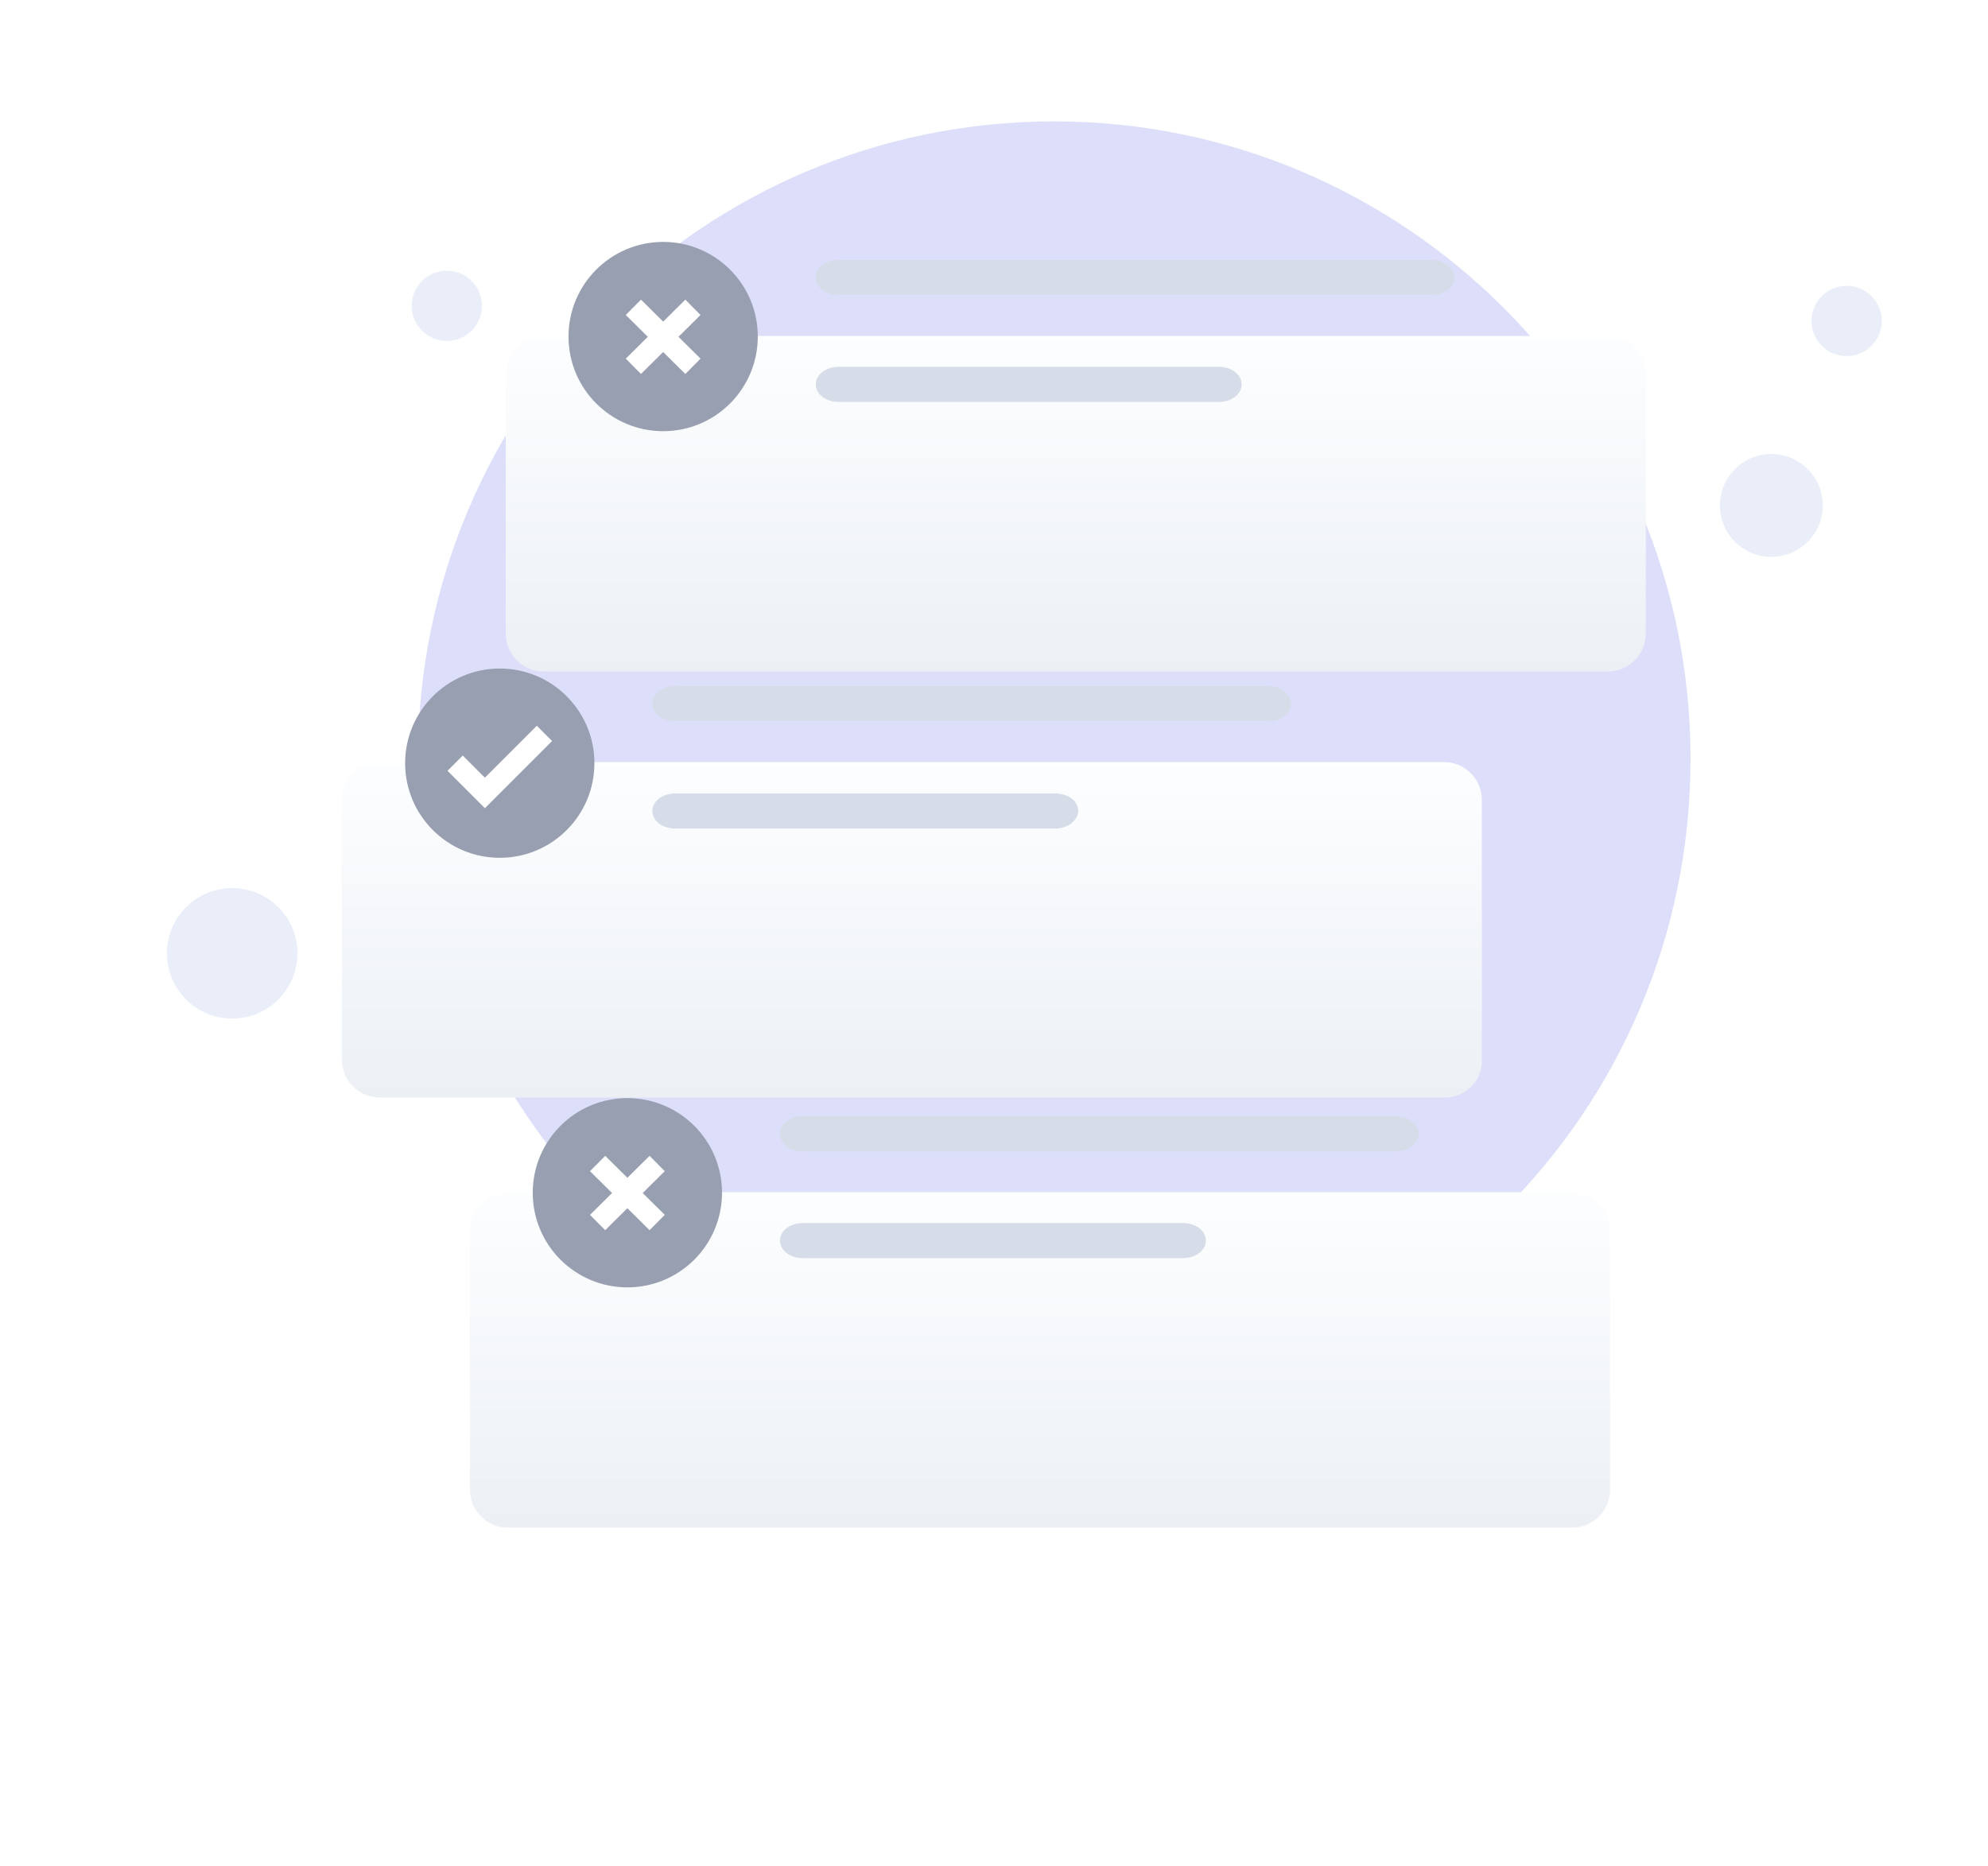 <svg width="131" height="123" viewBox="0 0 131 123" fill="none" xmlns="http://www.w3.org/2000/svg">
<path d="M69.47 92.025C92.626 92.025 111.399 73.251 111.399 50.012C111.399 26.773 92.543 8 69.47 8C46.313 8 27.54 26.773 27.54 50.012C27.54 73.251 46.313 92.025 69.47 92.025Z" fill="#DDDFFA"/>
<path d="M116.722 36.701C118.595 36.701 120.113 35.183 120.113 33.31C120.113 31.438 118.595 29.92 116.722 29.92C114.85 29.92 113.332 31.438 113.332 33.31C113.332 35.183 114.85 36.701 116.722 36.701Z" fill="#EAEEF9"/>
<path d="M121.684 23.469C122.963 23.469 124 22.432 124 21.154C124 19.875 122.963 18.838 121.684 18.838C120.406 18.838 119.369 19.875 119.369 21.154C119.369 22.432 120.406 23.469 121.684 23.469Z" fill="#EAEEF9"/>
<path d="M29.442 22.473C30.721 22.473 31.758 21.436 31.758 20.157C31.758 18.878 30.721 17.841 29.442 17.841C28.164 17.841 27.127 18.878 27.127 20.157C27.127 21.436 28.164 22.473 29.442 22.473Z" fill="#EAEEF9"/>
<path d="M15.3 67.132C17.676 67.132 19.601 65.206 19.601 62.831C19.601 60.456 17.676 58.531 15.3 58.531C12.925 58.531 11 60.456 11 62.831C11 65.206 12.925 67.132 15.3 67.132Z" fill="#EAEEF9"/>
<g filter="url(#filter0_d_16238_22975)">
<path d="M103.604 89.683H33.458C32.091 89.683 30.97 88.562 30.97 87.195V70.061C30.97 68.695 32.091 67.574 33.458 67.574H103.604C104.971 67.574 106.092 68.695 106.092 70.061V87.195C106.092 88.562 104.971 89.683 103.604 89.683Z" fill="url(#paint0_linear_16238_22975)"/>
</g>
<path d="M91.972 75.878H52.904C52.063 75.878 51.398 75.367 51.398 74.721C51.398 74.076 52.063 73.565 52.904 73.565H91.972C92.813 73.565 93.478 74.076 93.478 74.721C93.478 75.367 92.813 75.878 91.972 75.878Z" fill="#D6DCE8"/>
<path d="M77.956 82.92H52.904C52.063 82.92 51.398 82.409 51.398 81.764C51.398 81.119 52.063 80.608 52.904 80.608H77.956C78.797 80.608 79.463 81.119 79.463 81.764C79.463 82.409 78.797 82.92 77.956 82.92Z" fill="#D6DCE8"/>
<path d="M41.342 84.847C44.786 84.847 47.578 82.055 47.578 78.611C47.578 75.166 44.786 72.374 41.342 72.374C37.897 72.374 35.105 75.166 35.105 78.611C35.105 82.055 37.897 84.847 41.342 84.847Z" fill="#989FB0"/>
<path fillRule="evenodd" clipRule="evenodd" d="M43.804 77.189L39.88 81.078L38.879 80.068L42.803 76.178L43.804 77.189Z" fill="white"/>
<path fillRule="evenodd" clipRule="evenodd" d="M39.88 76.178L43.804 80.068L42.803 81.078L38.879 77.189L39.88 76.178Z" fill="white"/>
<g filter="url(#filter1_d_16238_22975)">
<path d="M105.962 33.253H35.815C34.449 33.253 33.327 32.131 33.327 30.765V13.631C33.327 12.265 34.449 11.144 35.815 11.144H105.962C107.328 11.144 108.449 12.265 108.449 13.631V30.765C108.449 32.131 107.328 33.253 105.962 33.253Z" fill="url(#paint1_linear_16238_22975)"/>
</g>
<path d="M94.329 19.448H55.261C54.42 19.448 53.755 18.937 53.755 18.291C53.755 17.646 54.42 17.135 55.261 17.135H94.329C95.17 17.135 95.836 17.646 95.836 18.291C95.836 18.937 95.17 19.448 94.329 19.448Z" fill="#D6DCE8"/>
<path d="M80.314 26.49H55.261C54.42 26.49 53.755 25.979 53.755 25.334C53.755 24.689 54.42 24.178 55.261 24.178H80.314C81.155 24.178 81.82 24.689 81.82 25.334C81.82 25.979 81.155 26.49 80.314 26.49Z" fill="#D6DCE8"/>
<path d="M43.699 28.418C47.143 28.418 49.935 25.625 49.935 22.181C49.935 18.736 47.143 15.944 43.699 15.944C40.254 15.944 37.462 18.736 37.462 22.181C37.462 25.625 40.254 28.418 43.699 28.418Z" fill="#989FB0"/>
<path fillRule="evenodd" clipRule="evenodd" d="M46.161 20.759L42.237 24.648L41.236 23.638L45.16 19.748L46.161 20.759Z" fill="white"/>
<path fillRule="evenodd" clipRule="evenodd" d="M42.237 19.748L46.161 23.638L45.16 24.648L41.236 20.759L42.237 19.748Z" fill="white"/>
<g filter="url(#filter2_d_16238_22975)">
<path d="M95.195 61.335H25.014C23.648 61.335 22.526 60.214 22.526 58.847V41.714C22.526 40.347 23.648 39.226 25.014 39.226H95.16C96.527 39.226 97.648 40.347 97.648 41.714V58.847C97.683 60.249 96.562 61.335 95.195 61.335Z" fill="url(#paint2_linear_16238_22975)"/>
</g>
<path d="M32.933 56.535C36.377 56.535 39.169 53.743 39.169 50.298C39.169 46.854 36.377 44.061 32.933 44.061C29.488 44.061 26.696 46.854 26.696 50.298C26.696 53.743 29.488 56.535 32.933 56.535Z" fill="#989FB0"/>
<path fillRule="evenodd" clipRule="evenodd" d="M36.379 48.839L31.951 53.266L29.486 50.801L30.492 49.795L31.951 51.255L35.373 47.833L36.379 48.839Z" fill="white"/>
<path d="M83.563 47.53H44.495C43.654 47.53 42.988 47.019 42.988 46.374C42.988 45.729 43.654 45.218 44.495 45.218H83.563C84.404 45.218 85.069 45.729 85.069 46.374C85.069 47.019 84.368 47.53 83.563 47.53Z" fill="#D6DCE8"/>
<path d="M69.547 54.608H44.495C43.654 54.608 42.988 54.097 42.988 53.452C42.988 52.806 43.654 52.295 44.495 52.295H69.547C70.388 52.295 71.054 52.806 71.054 53.452C71.019 54.097 70.353 54.608 69.547 54.608Z" fill="#D6DCE8"/>
<defs>
<filter id="filter0_d_16238_22975" x="8.97" y="56.574" width="119.122" height="66.109" filterUnits="userSpaceOnUse" color-interpolation-filters="sRGB">
<feFlood flood-opacity="0" result="BackgroundImageFix"/>
<feColorMatrix in="SourceAlpha" type="matrix" values="0 0 0 0 0 0 0 0 0 0 0 0 0 0 0 0 0 0 127 0" result="hardAlpha"/>
<feOffset dy="11"/>
<feGaussianBlur stdDeviation="11"/>
<feColorMatrix type="matrix" values="0 0 0 0 0.398 0 0 0 0 0.477 0 0 0 0 0.575 0 0 0 0.27 0"/>
<feBlend mode="normal" in2="BackgroundImageFix" result="effect1_dropShadow_16238_22975"/>
<feBlend mode="normal" in="SourceGraphic" in2="effect1_dropShadow_16238_22975" result="shape"/>
</filter>
<filter id="filter1_d_16238_22975" x="11.327" y="0.144" width="119.122" height="66.109" filterUnits="userSpaceOnUse" color-interpolation-filters="sRGB">
<feFlood flood-opacity="0" result="BackgroundImageFix"/>
<feColorMatrix in="SourceAlpha" type="matrix" values="0 0 0 0 0 0 0 0 0 0 0 0 0 0 0 0 0 0 127 0" result="hardAlpha"/>
<feOffset dy="11"/>
<feGaussianBlur stdDeviation="11"/>
<feColorMatrix type="matrix" values="0 0 0 0 0.398 0 0 0 0 0.477 0 0 0 0 0.575 0 0 0 0.27 0"/>
<feBlend mode="normal" in2="BackgroundImageFix" result="effect1_dropShadow_16238_22975"/>
<feBlend mode="normal" in="SourceGraphic" in2="effect1_dropShadow_16238_22975" result="shape"/>
</filter>
<filter id="filter2_d_16238_22975" x="0.526" y="28.226" width="119.123" height="66.109" filterUnits="userSpaceOnUse" color-interpolation-filters="sRGB">
<feFlood flood-opacity="0" result="BackgroundImageFix"/>
<feColorMatrix in="SourceAlpha" type="matrix" values="0 0 0 0 0 0 0 0 0 0 0 0 0 0 0 0 0 0 127 0" result="hardAlpha"/>
<feOffset dy="11"/>
<feGaussianBlur stdDeviation="11"/>
<feColorMatrix type="matrix" values="0 0 0 0 0.398 0 0 0 0 0.477 0 0 0 0 0.575 0 0 0 0.27 0"/>
<feBlend mode="normal" in2="BackgroundImageFix" result="effect1_dropShadow_16238_22975"/>
<feBlend mode="normal" in="SourceGraphic" in2="effect1_dropShadow_16238_22975" result="shape"/>
</filter>
<linearGradient id="paint0_linear_16238_22975" x1="68.507" y1="67.062" x2="68.507" y2="89.921" gradientUnits="userSpaceOnUse">
<stop stop-color="#FDFEFF"/>
<stop offset="0.996" stop-color="#ECF0F5"/>
</linearGradient>
<linearGradient id="paint1_linear_16238_22975" x1="70.864" y1="10.632" x2="70.864" y2="33.491" gradientUnits="userSpaceOnUse">
<stop stop-color="#FDFEFF"/>
<stop offset="0.996" stop-color="#ECF0F5"/>
</linearGradient>
<linearGradient id="paint2_linear_16238_22975" x1="60.063" y1="38.715" x2="60.063" y2="61.574" gradientUnits="userSpaceOnUse">
<stop stop-color="#FDFEFF"/>
<stop offset="0.996" stop-color="#ECF0F5"/>
</linearGradient>
</defs>
</svg>
